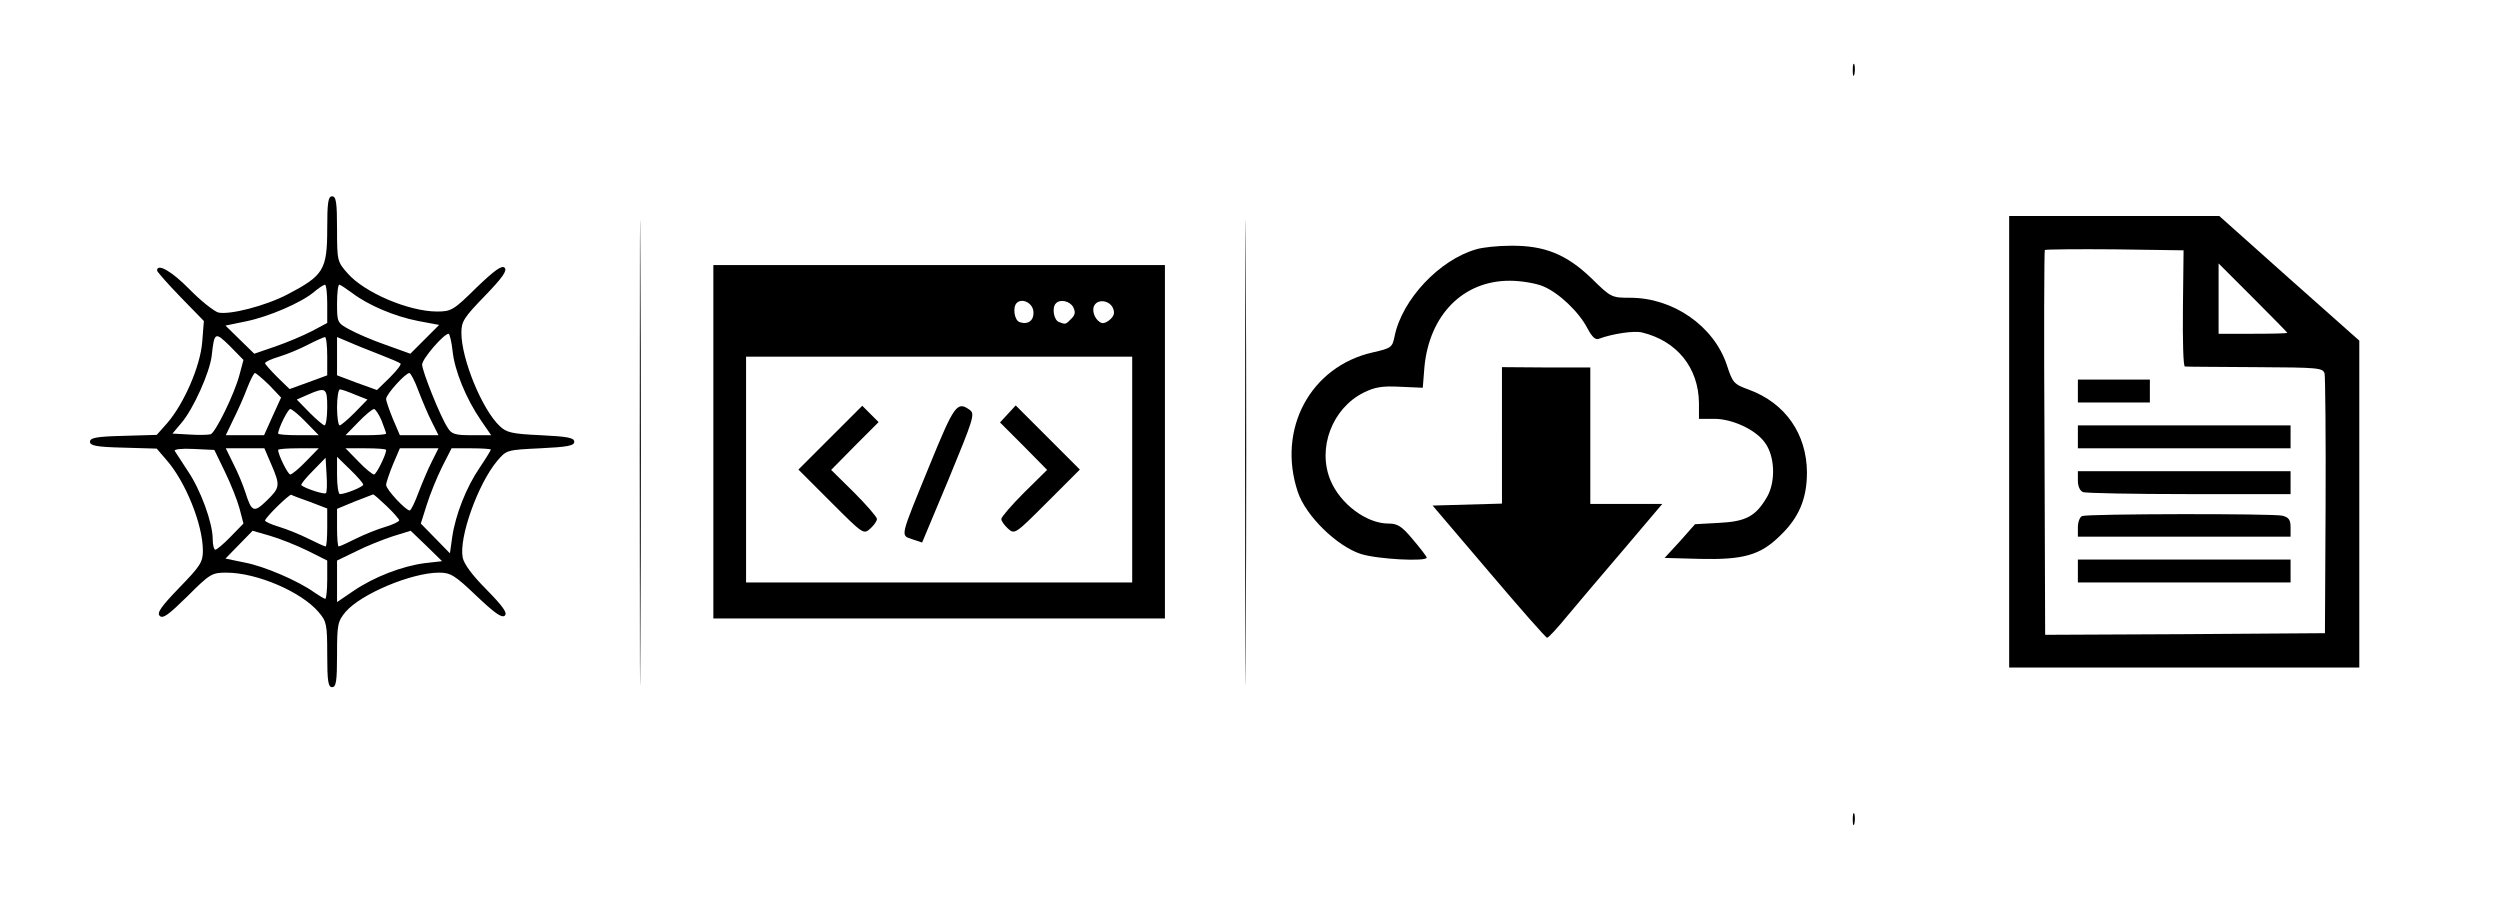 <?xml version="1.0" standalone="no"?>
<!DOCTYPE svg PUBLIC "-//W3C//DTD SVG 20010904//EN"
 "http://www.w3.org/TR/2001/REC-SVG-20010904/DTD/svg10.dtd">
<svg version="1.0" xmlns="http://www.w3.org/2000/svg"
 width="764pt" height="277pt" viewBox="0 0 764 277"
 preserveAspectRatio="xMidYMid meet">

<g transform="translate(0,277) scale(0.1,-0.1)"
fill="#000000" stroke="none">
<path d="M5662 2555 c0 -16 2 -22 5 -12 2 9 2 23 0 30 -3 6 -5 -1 -5 -18z"/>
<path d="M1955 1385 c0 -632 1 -890 2 -572 2 318 2 836 0 1150 -1 315 -2 55
-2 -578z"/>
<path d="M3805 1385 c0 -632 1 -890 2 -572 2 318 2 836 0 1150 -1 315 -2 55
-2 -578z"/>
<path d="M1000 2072 c0 -127 -11 -144 -122 -202 -67 -35 -177 -63 -211 -55
-13 4 -53 35 -88 71 -54 55 -99 81 -99 57 0 -3 32 -40 71 -80 l72 -74 -5 -64
c-6 -75 -56 -189 -107 -248 l-32 -36 -102 -3 c-83 -2 -102 -6 -102 -18 0 -12
19 -16 102 -18 l102 -3 30 -35 c58 -66 111 -197 111 -277 0 -35 -8 -47 -72
-113 -56 -58 -69 -77 -60 -86 10 -10 28 4 85 60 69 69 75 72 119 72 93 0 230
-59 282 -121 24 -28 26 -37 26 -130 0 -81 3 -99 15 -99 12 0 15 18 15 99 0 93
2 102 26 131 47 55 202 120 286 120 35 0 48 -8 114 -71 56 -53 78 -69 87 -60
8 8 -6 28 -56 79 -43 43 -69 78 -73 98 -12 61 46 224 105 295 29 34 29 34 132
39 84 4 104 8 104 20 0 12 -20 16 -102 20 -89 4 -105 8 -126 28 -54 51 -117
205 -117 285 0 35 8 47 72 113 53 55 69 77 60 86 -8 8 -30 -7 -86 -61 -70 -69
-77 -73 -120 -73 -87 0 -223 58 -274 117 -31 35 -32 38 -32 135 0 82 -3 100
-15 100 -12 0 -15 -18 -15 -98z m0 -230 l0 -59 -47 -25 c-27 -14 -77 -35 -112
-47 l-64 -22 -44 43 -44 43 63 13 c69 14 169 57 208 90 14 12 28 21 33 22 4 0
7 -26 7 -58z m77 32 c49 -37 129 -71 201 -85 l64 -12 -44 -44 -44 -44 -75 27
c-41 14 -91 36 -111 47 -37 20 -38 22 -38 79 0 32 3 58 7 58 3 0 21 -12 40
-26z m-345 -249 c-15 -58 -73 -176 -88 -182 -6 -2 -35 -3 -64 -1 l-53 3 27 32
c37 43 87 155 93 206 8 73 10 74 56 29 l41 -42 -12 -45z m651 73 c6 -60 41
-146 87 -213 l31 -45 -59 0 c-51 0 -62 3 -74 23 -22 33 -78 173 -78 193 0 17
66 94 81 94 3 0 9 -24 12 -52z m-383 -17 l0 -58 -57 -21 -58 -21 -37 36 c-21
21 -38 40 -38 43 0 4 19 13 43 20 23 7 62 23 87 36 25 13 48 23 53 24 4 0 7
-26 7 -59z m162 5 c31 -12 59 -24 62 -27 3 -3 -12 -22 -33 -43 l-39 -38 -61
22 -61 23 0 58 0 59 38 -16 c20 -9 63 -26 94 -38z m-339 -93 l36 -38 -26 -57
-26 -58 -59 0 -58 0 23 48 c13 26 32 68 42 95 10 26 21 47 24 47 4 0 23 -17
44 -37z m456 -18 c12 -31 30 -74 41 -95 l20 -40 -59 0 -59 0 -21 49 c-11 27
-21 55 -21 62 0 14 59 79 71 79 4 0 17 -25 28 -55z m-279 -50 c0 -30 -4 -55
-8 -55 -4 0 -25 18 -46 39 l-39 40 34 15 c55 24 59 21 59 -39z m85 39 l38 -15
-39 -40 c-21 -21 -42 -39 -46 -39 -4 0 -8 25 -8 55 0 30 4 55 9 55 5 0 25 -7
46 -16z m-150 -84 l39 -40 -62 0 c-34 0 -62 2 -62 5 0 15 30 75 37 75 5 0 27
-18 48 -40z m231 5 c7 -19 14 -37 14 -40 0 -3 -28 -5 -62 -5 l-62 0 39 40 c21
22 43 40 48 40 4 0 15 -16 23 -35z m-479 -156 c18 -37 38 -87 45 -113 l12 -46
-39 -40 c-21 -22 -43 -40 -47 -40 -4 0 -8 15 -8 33 0 49 -37 151 -77 209 -18
28 -36 55 -39 60 -3 5 22 8 57 6 l64 -3 32 -66z m142 22 c28 -65 27 -71 -14
-111 -39 -38 -46 -35 -65 25 -7 22 -23 61 -37 88 l-23 47 59 0 59 0 21 -49z
m106 9 c-21 -22 -43 -40 -48 -40 -7 0 -37 60 -37 75 0 3 28 5 62 5 l62 0 -39
-40z m245 35 c0 -15 -30 -75 -37 -75 -5 0 -27 18 -48 40 l-39 40 62 0 c34 0
62 -2 62 -5z m140 -35 c-11 -21 -29 -64 -41 -95 -11 -30 -23 -55 -27 -55 -12
0 -72 64 -72 78 0 7 10 36 21 63 l21 49 59 0 59 0 -20 -40z m180 36 c0 -2 -15
-27 -34 -55 -41 -60 -74 -144 -84 -212 l-7 -50 -44 45 -45 46 18 57 c10 32 31
84 47 116 l29 57 60 0 c33 0 60 -2 60 -4z m-504 -133 c-5 -5 -63 14 -75 24 -3
2 13 22 35 44 l39 40 3 -52 c2 -28 1 -54 -2 -56z m114 26 c0 -7 -55 -29 -71
-29 -5 0 -9 26 -9 57 l0 57 40 -39 c22 -21 40 -42 40 -46z m-162 -53 l52 -20
0 -58 c0 -32 -2 -58 -5 -58 -3 0 -27 11 -53 24 -26 13 -66 29 -89 36 -24 7
-43 16 -43 19 0 9 74 81 80 79 3 -2 29 -12 58 -22z m234 -13 c21 -20 38 -40
38 -43 0 -4 -19 -13 -42 -20 -24 -7 -64 -23 -90 -36 -26 -13 -50 -24 -53 -24
-3 0 -5 26 -5 58 l0 57 53 22 c28 11 54 21 57 22 2 1 21 -16 42 -36z m-244
-135 l62 -31 0 -58 c0 -33 -3 -59 -6 -59 -3 0 -18 9 -34 20 -49 35 -153 80
-213 91 l-58 12 42 43 41 42 52 -15 c28 -8 79 -28 114 -45z m360 -39 c-69 -9
-155 -42 -218 -85 l-50 -34 0 63 0 64 58 28 c31 16 82 36 112 46 l55 17 48
-46 48 -47 -53 -6z"/>
<path d="M6140 1420 l0 -690 535 0 535 0 0 499 0 500 -214 190 -214 191 -321
0 -321 0 0 -690z m531 408 c-1 -98 1 -178 6 -178 4 -1 101 -1 215 -2 195 -1
207 -2 212 -20 2 -11 4 -194 3 -406 l-2 -387 -427 -3 -428 -2 -2 586 c-2 322
-1 588 1 590 3 2 99 3 214 2 l210 -3 -2 -177z m319 -75 c0 -2 -47 -3 -105 -3
l-105 0 0 107 0 108 105 -105 c58 -58 105 -106 105 -107z"/>
<path d="M6350 1575 l0 -35 110 0 110 0 0 35 0 35 -110 0 -110 0 0 -35z"/>
<path d="M6350 1435 l0 -35 325 0 325 0 0 35 0 35 -325 0 -325 0 0 -35z"/>
<path d="M6350 1301 c0 -17 6 -31 16 -35 9 -3 155 -6 325 -6 l309 0 0 35 0 35
-325 0 -325 0 0 -29z"/>
<path d="M6363 1193 c-7 -3 -13 -18 -13 -34 l0 -29 325 0 325 0 0 29 c0 23 -6
30 -25 35 -29 7 -593 6 -612 -1z"/>
<path d="M6350 1025 l0 -35 325 0 325 0 0 35 0 35 -325 0 -325 0 0 -35z"/>
<path d="M4511 2008 c-112 -32 -226 -153 -249 -265 -7 -35 -10 -37 -67 -50
-190 -43 -293 -234 -229 -426 24 -73 119 -166 193 -190 50 -16 201 -24 201
-11 0 3 -19 28 -42 55 -34 41 -47 49 -75 49 -67 0 -147 60 -177 132 -41 98 5
220 101 268 34 17 57 21 112 18 l69 -3 5 63 c15 160 119 265 262 264 34 0 80
-8 101 -17 48 -20 109 -78 135 -128 15 -28 25 -37 36 -32 41 15 106 25 131 19
107 -26 173 -108 174 -216 l0 -48 47 0 c55 0 126 -33 154 -72 31 -41 34 -118
8 -165 -35 -61 -65 -77 -149 -81 l-72 -4 -46 -52 -47 -51 108 -3 c132 -3 184
11 244 70 59 56 83 114 83 195 -1 117 -66 211 -177 252 -47 17 -50 21 -68 76
-40 119 -164 205 -295 205 -57 0 -59 1 -118 59 -77 74 -144 101 -247 100 -40
0 -87 -5 -106 -11z"/>
<path d="M2180 1420 l0 -540 690 0 690 0 0 540 0 540 -690 0 -690 0 0 -540z
m978 399 c3 -28 -16 -43 -43 -33 -15 6 -21 45 -8 58 16 16 48 1 51 -25z m122
12 c7 -15 6 -23 -6 -35 -18 -18 -17 -18 -38 -10 -16 6 -22 45 -9 57 13 14 43
7 53 -12z m120 0 c7 -15 6 -24 -6 -36 -9 -9 -21 -14 -27 -12 -18 6 -31 33 -24
51 9 22 44 20 57 -3z m60 -496 l0 -345 -590 0 -590 0 0 345 0 345 590 0 590 0
0 -345z"/>
<path d="M2537 1432 l-97 -97 100 -100 c98 -98 99 -99 120 -80 11 10 20 23 20
29 0 6 -32 43 -70 81 l-70 69 72 73 73 73 -25 25 -25 25 -98 -98z"/>
<path d="M2842 1351 c-93 -228 -91 -216 -54 -229 l30 -10 82 196 c75 182 80
197 64 209 -39 28 -47 17 -122 -166z"/>
<path d="M3080 1505 l-24 -26 72 -72 72 -73 -70 -69 c-38 -38 -70 -75 -70 -81
0 -6 9 -19 20 -29 21 -19 22 -18 121 81 l99 99 -98 98 -98 98 -24 -26z"/>
<path d="M4590 1439 l0 -208 -106 -3 -106 -3 172 -202 c95 -112 175 -203 178
-202 4 0 32 30 62 67 30 36 108 128 173 204 l117 138 -110 0 -110 0 0 209 0
208 -135 0 -135 1 0 -209z"/>
<path d="M5662 265 c0 -16 2 -22 5 -12 2 9 2 23 0 30 -3 6 -5 -1 -5 -18z"/>
</g>
</svg>
